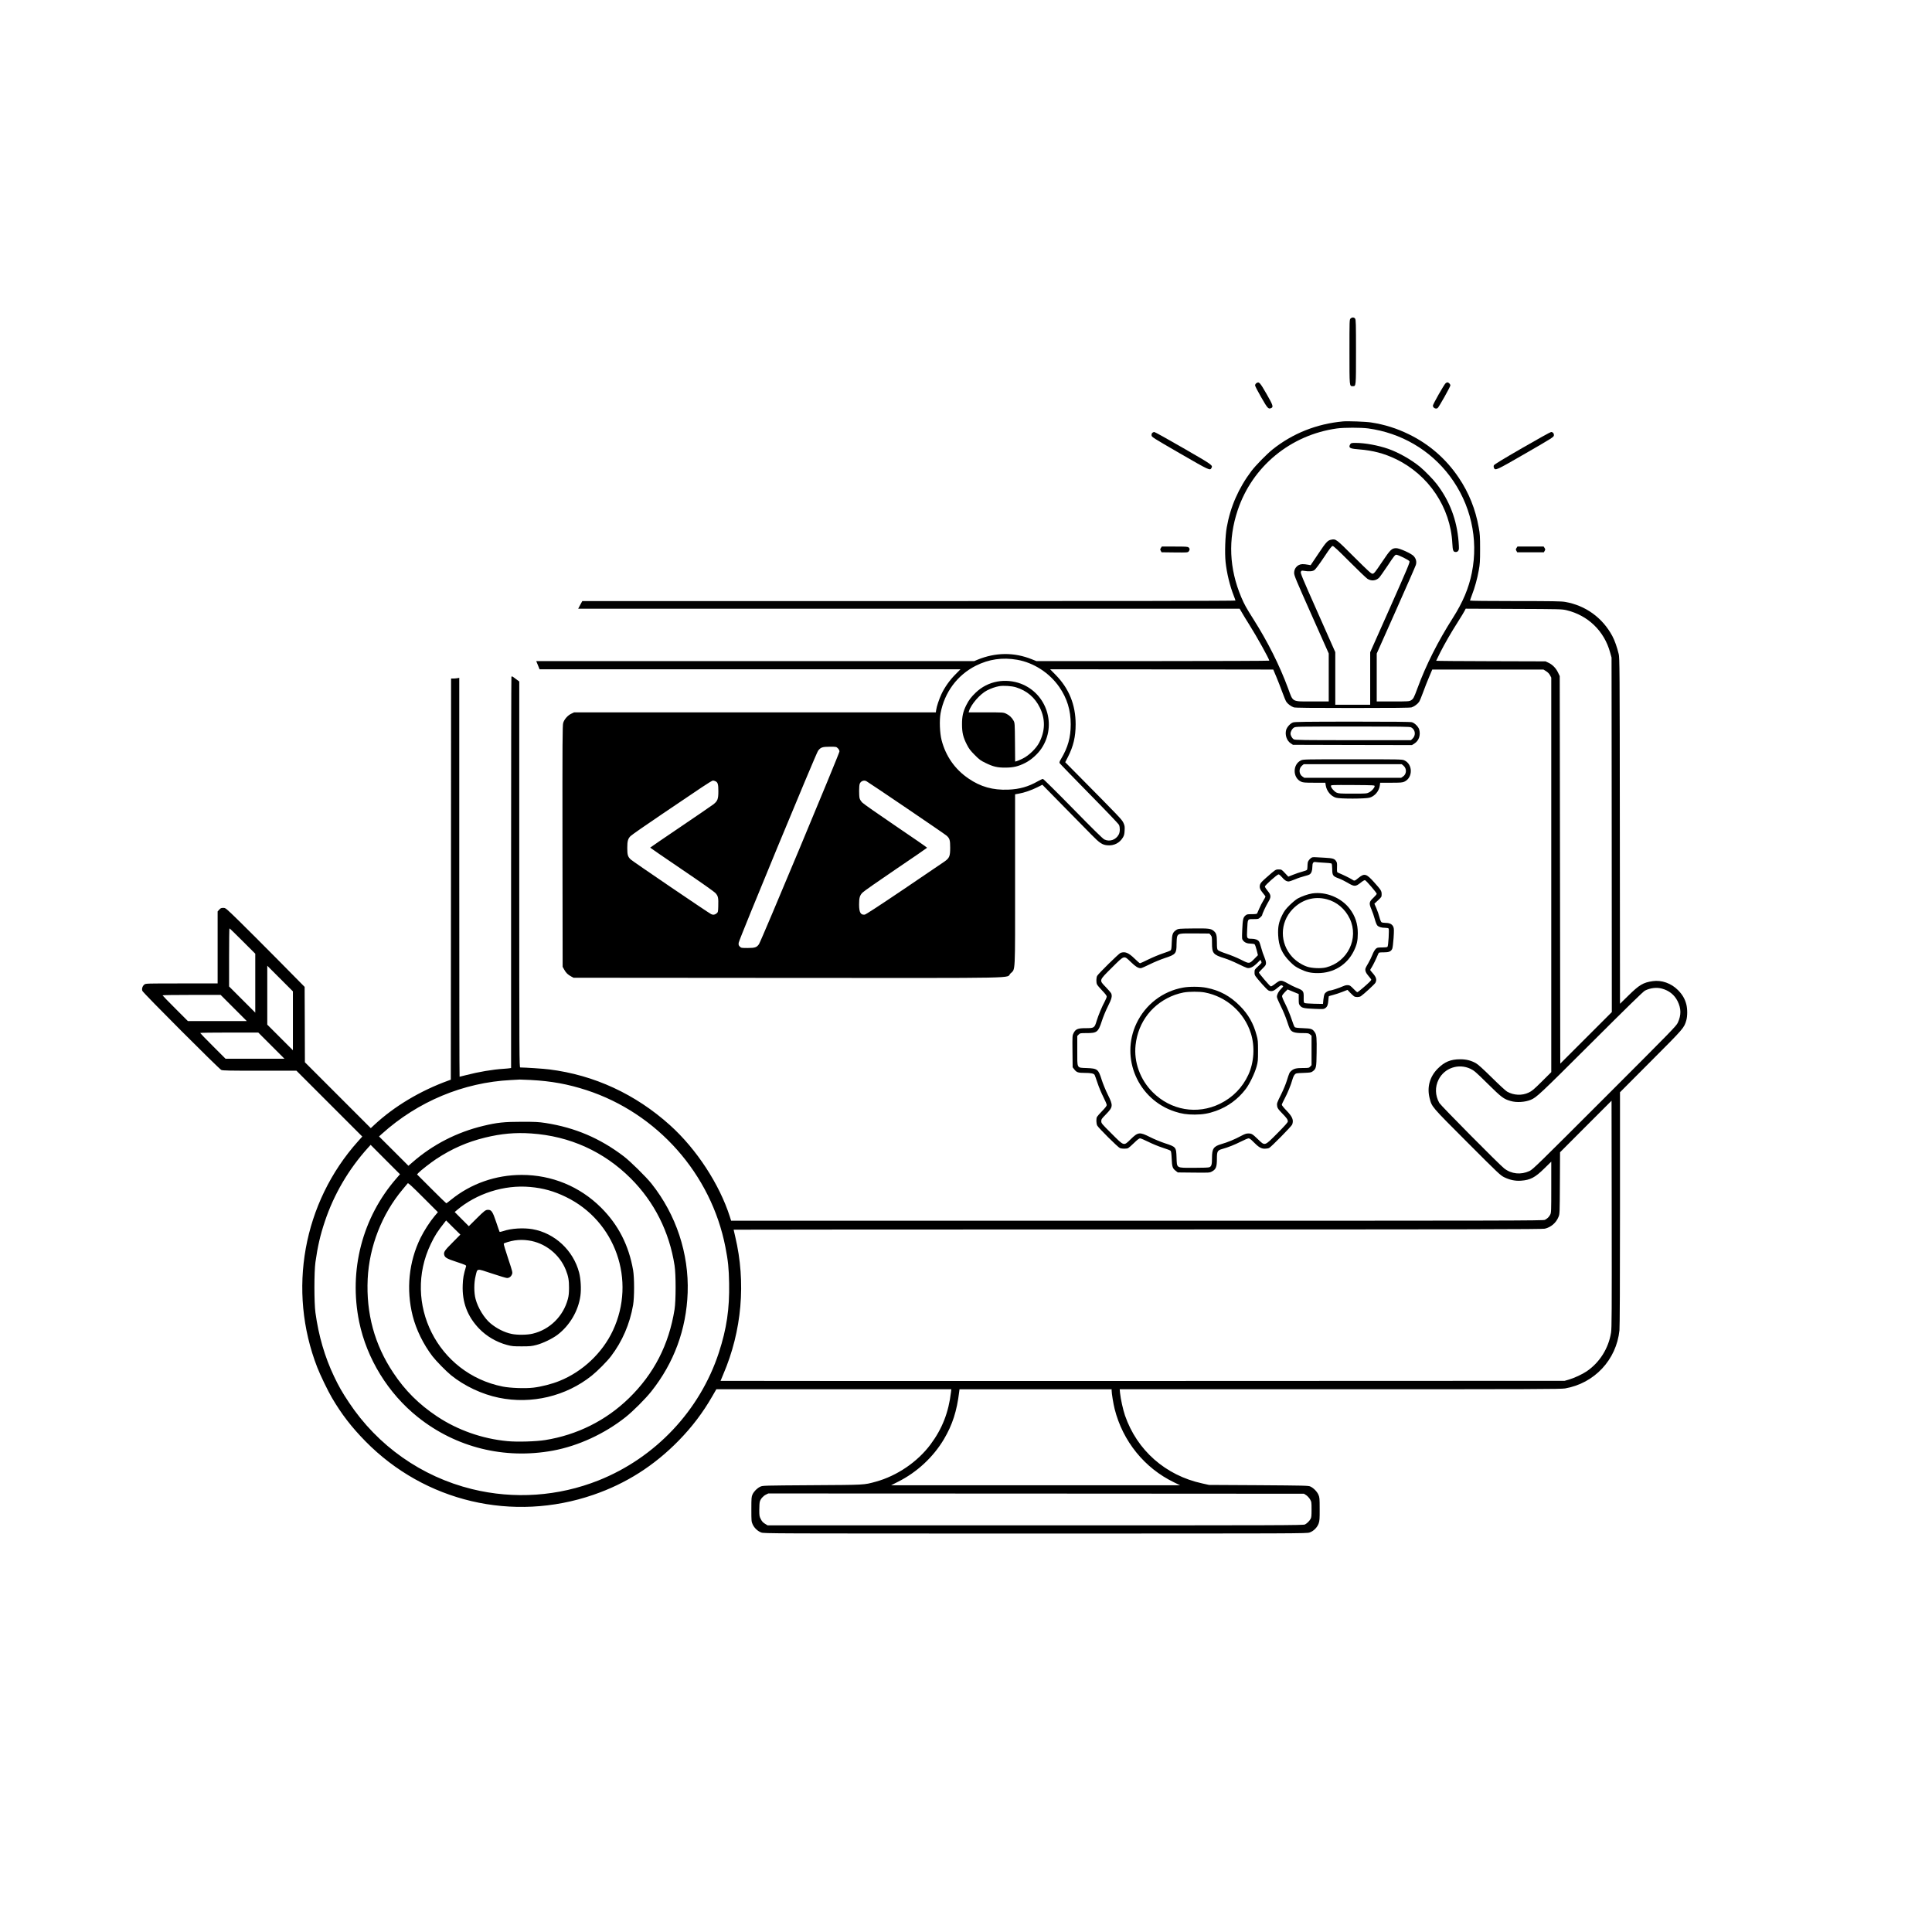 <?xml version="1.0" standalone="no"?>
<!DOCTYPE svg PUBLIC "-//W3C//DTD SVG 20010904//EN"
 "http://www.w3.org/TR/2001/REC-SVG-20010904/DTD/svg10.dtd">
<svg version="1.0" xmlns="http://www.w3.org/2000/svg"
 width="3542pt" height="3542pt" viewBox="0 0 3542 3542"
 preserveAspectRatio="xMidYMid meet">

<g transform="translate(0,3542) scale(0.1,-0.1)"
fill="#000000" stroke="none">
<path d="M24760 29580 c-20 -20 -20 -33 -20 -608 0 -648 -1 -632 60 -632 61 0
60 -15 60 630 0 514 -2 588 -16 608 -19 28 -57 29 -84 2z"/>
<path d="M23032 28394 c-12 -8 -22 -26 -22 -40 0 -13 51 -112 113 -219 118
-206 131 -220 183 -196 43 19 31 55 -82 252 -128 223 -142 238 -192 203z"/>
<path d="M26502 28393 c-29 -26 -232 -383 -232 -409 0 -41 52 -69 86 -46 22
14 234 392 234 416 0 24 -32 56 -56 56 -7 0 -21 -8 -32 -17z"/>
<path d="M24620 27694 c-480 -44 -922 -220 -1290 -514 -107 -86 -307 -290
-387 -395 -236 -313 -386 -656 -453 -1035 -28 -159 -38 -466 -21 -634 22 -205
78 -437 152 -623 16 -41 29 -78 29 -83 0 -7 -2109 -10 -5987 -10 l-5988 0 -38
-70 -37 -70 6063 0 6064 0 45 -77 c25 -43 83 -139 130 -213 138 -218 368 -632
368 -662 0 -4 -960 -8 -2134 -8 l-2135 0 -83 33 c-327 132 -668 128 -1000 -9
l-57 -24 -4015 0 -4015 0 31 -75 30 -75 3859 0 3858 0 -93 -94 c-103 -103
-196 -234 -255 -359 -43 -91 -89 -228 -98 -294 l-6 -43 -3316 0 -3316 0 -50
-24 c-66 -30 -131 -104 -150 -170 -13 -45 -15 -329 -13 -2261 l3 -2210 30 -53
c32 -59 66 -91 129 -125 l41 -22 3925 -3 c4434 -2 3992 -11 4085 81 93 93 85
-62 85 1718 l0 1567 68 12 c96 16 232 63 340 117 l92 46 387 -394 c213 -217
445 -453 516 -525 147 -151 198 -184 291 -191 120 -10 223 43 283 144 22 37
28 62 31 129 4 73 1 88 -22 139 -27 59 -55 89 -843 885 l-224 226 51 99 c99
195 140 368 140 597 0 358 -122 658 -371 910 l-97 98 2046 -2 2045 -3 57 -135
c31 -74 80 -200 109 -280 29 -80 62 -160 74 -177 26 -39 88 -85 136 -101 25
-9 315 -12 1081 -12 766 0 1056 3 1081 12 48 16 110 62 136 101 12 17 45 97
74 177 29 80 78 206 110 280 l57 135 1019 0 1020 0 48 -30 c32 -20 56 -45 72
-74 l23 -44 0 -3616 0 -3617 -172 -171 c-149 -148 -183 -176 -243 -204 -122
-58 -274 -51 -395 18 -25 14 -151 130 -280 258 -157 154 -253 242 -290 262
-90 51 -179 73 -289 73 -175 0 -288 -47 -411 -170 -148 -148 -202 -342 -150
-544 41 -161 27 -144 689 -807 580 -581 609 -608 681 -643 101 -49 203 -70
305 -62 170 12 259 58 427 224 l128 125 0 -467 c0 -439 -1 -469 -19 -504 -22
-43 -53 -73 -98 -96 -29 -15 -640 -16 -7476 -16 l-7443 0 -23 73 c-190 595
-611 1240 -1096 1677 -634 571 -1390 921 -2215 1024 -98 13 -434 35 -532 36
-17 0 -18 175 -18 3538 l0 3538 -69 51 c-65 49 -69 51 -75 30 -3 -12 -6 -1630
-6 -3594 l0 -3573 -22 -4 c-13 -3 -66 -7 -118 -11 -196 -12 -457 -56 -687
-116 -62 -16 -114 -29 -117 -29 -4 0 -6 1645 -6 3656 l0 3657 -38 -7 c-20 -3
-54 -6 -74 -6 l-38 0 -2 -3677 -3 -3677 -40 -15 c-521 -188 -1004 -478 -1368
-819 l-59 -55 -604 604 -604 604 -2 691 -3 691 -478 484 c-263 266 -589 592
-724 724 -246 240 -246 240 -290 240 -38 0 -49 -5 -74 -33 l-29 -32 0 -660 0
-660 -659 0 c-645 0 -659 0 -684 -20 -35 -27 -51 -78 -37 -116 14 -39 1405
-1431 1447 -1450 27 -12 150 -14 705 -14 l673 0 603 -603 604 -604 -77 -86
c-1009 -1125 -1299 -2733 -748 -4147 56 -144 194 -429 269 -557 176 -300 357
-535 613 -796 1091 -1111 2704 -1490 4180 -982 599 206 1112 532 1564 994 245
251 444 513 616 813 l74 128 2154 0 2154 0 -6 -52 c-44 -373 -160 -670 -374
-958 -239 -322 -618 -579 -1006 -685 -220 -60 -184 -58 -1165 -64 -895 -6
-906 -6 -951 -27 -58 -27 -116 -85 -143 -143 -19 -43 -21 -63 -21 -271 0 -215
1 -227 24 -277 29 -65 91 -124 157 -149 48 -19 155 -19 5024 -19 4856 0 4976
0 5029 19 74 25 142 94 167 167 16 46 19 84 18 264 0 197 -2 213 -23 262 -26
58 -89 123 -148 150 -35 17 -102 18 -948 24 l-910 5 -125 28 c-672 146 -1194
606 -1415 1245 -37 110 -79 298 -91 414 l-6 67 4040 0 c3535 0 4050 2 4125 15
538 94 940 523 997 1065 6 60 10 880 10 2230 l0 2135 568 570 c609 610 606
608 648 750 22 77 22 210 -1 295 -26 99 -72 177 -151 257 -124 126 -302 189
-464 165 -176 -25 -247 -68 -452 -270 l-148 -145 -3 3169 c-2 3004 -4 3173
-21 3244 -29 122 -74 250 -117 330 -181 336 -491 560 -866 625 -71 12 -225 15
-914 15 -484 0 -829 4 -829 9 0 5 16 50 35 101 52 132 100 306 126 455 21 114
24 161 24 390 0 229 -3 276 -24 390 -60 339 -183 645 -369 919 -231 343 -539
611 -907 791 -226 111 -450 182 -700 220 -97 15 -425 27 -515 19z m460 -128
c604 -82 1138 -393 1499 -873 383 -510 530 -1150 405 -1773 -56 -282 -166
-542 -346 -825 -276 -433 -497 -871 -652 -1295 -65 -175 -74 -193 -119 -220
-30 -19 -52 -20 -329 -20 l-298 0 0 439 0 439 351 788 c193 434 358 810 366
836 18 58 5 113 -37 161 -40 47 -261 147 -321 147 -84 0 -108 -24 -263 -255
-123 -184 -145 -210 -170 -213 -25 -3 -60 28 -340 306 -333 333 -335 334 -419
318 -67 -13 -93 -41 -237 -257 l-142 -211 -36 7 c-101 18 -139 17 -180 -4 -54
-28 -86 -81 -86 -145 -1 -46 34 -128 317 -764 l317 -712 0 -440 0 -440 -297 0
c-387 0 -353 -18 -448 240 -157 424 -372 853 -638 1272 -129 204 -164 266
-220 398 -222 525 -245 1059 -67 1593 268 805 968 1383 1820 1502 129 18 439
18 570 1z m-340 -2442 c157 -157 305 -299 329 -315 70 -45 154 -38 213 18 15
14 86 115 159 224 110 167 136 199 156 199 37 0 229 -95 243 -120 10 -19 -33
-121 -354 -845 l-366 -823 0 -481 0 -481 -320 0 -320 0 0 482 0 482 -321 724
c-291 655 -320 726 -310 749 11 23 15 24 54 18 95 -16 160 -11 195 14 20 14
91 109 173 232 112 169 144 209 162 209 16 0 103 -81 307 -286z m3983 -892
c392 -95 688 -382 795 -771 l27 -96 3 -3250 2 -3250 -472 -472 -473 -473 -5
3552 -5 3553 -31 65 c-38 80 -101 145 -174 179 l-55 26 -1002 3 c-552 1 -1003
5 -1003 8 0 3 34 71 74 152 86 169 199 365 331 572 51 80 102 164 114 188 l22
43 882 -4 c860 -3 884 -4 970 -25z m-10073 -908 c303 -54 590 -240 770 -499
144 -209 210 -425 210 -685 0 -239 -52 -425 -177 -633 -26 -43 -33 -63 -27
-77 5 -10 249 -262 542 -560 328 -333 539 -555 548 -575 20 -49 18 -129 -5
-173 -51 -99 -168 -140 -265 -92 -28 13 -212 194 -575 565 -294 300 -542 545
-551 545 -9 0 -52 -20 -96 -45 -172 -98 -334 -144 -540 -152 -282 -11 -507 52
-731 206 -246 168 -414 408 -490 700 -34 131 -43 365 -19 496 72 383 307 699
646 870 242 121 488 156 760 109z m-3289 -1623 c19 -19 29 -40 29 -58 0 -36
-1437 -3478 -1475 -3532 -41 -60 -74 -71 -209 -71 -112 0 -118 1 -143 26 -22
22 -25 32 -20 72 6 57 1413 3457 1454 3516 46 64 79 76 216 76 118 0 119 0
148 -29z m-2246 -603 c45 -20 55 -55 55 -184 0 -147 -15 -183 -99 -246 -31
-24 -303 -209 -603 -413 -301 -203 -547 -372 -548 -375 0 -3 260 -181 578
-397 352 -238 594 -409 619 -436 49 -54 56 -86 51 -242 -3 -103 -4 -108 -31
-131 -31 -26 -66 -31 -100 -13 -64 34 -1439 968 -1475 1003 -52 50 -62 83 -62
211 0 124 12 167 58 215 20 21 282 204 582 406 300 202 627 423 728 491 100
67 191 123 202 123 10 0 31 -5 45 -12z m2768 1 c52 -28 1436 -967 1471 -999
57 -51 66 -81 66 -222 0 -155 -14 -189 -103 -252 -34 -24 -370 -252 -747 -507
-455 -307 -696 -464 -716 -467 -76 -10 -104 41 -104 185 0 125 12 166 63 219
23 24 299 217 612 429 314 212 571 389 572 393 2 4 -256 182 -572 396 -316
214 -593 408 -615 431 -26 26 -45 57 -51 81 -12 55 -11 225 2 263 18 50 76 74
122 50z m-11436 -2931 l233 -233 0 -540 0 -540 -240 240 -240 240 0 532 c0
293 3 533 7 533 5 0 113 -105 240 -232z m923 -1463 l0 -540 -235 235 -235 235
0 540 0 540 235 -235 235 -235 0 -540z m25097 591 c132 -35 231 -115 288 -229
68 -137 69 -257 5 -396 -29 -62 -105 -140 -1343 -1378 -1231 -1231 -1316
-1314 -1377 -1342 -158 -73 -330 -55 -463 48 -90 70 -1162 1152 -1190 1201
-77 138 -81 293 -12 429 107 212 365 299 582 197 69 -33 97 -57 317 -274 255
-252 294 -281 421 -317 107 -32 264 -22 370 22 106 45 161 96 1100 1033 650
649 963 955 993 969 97 49 213 63 309 37z m-26182 -356 l240 -240 -540 0 -540
0 -232 232 c-128 128 -233 236 -233 240 0 5 240 8 533 8 l532 0 240 -240z
m690 -690 l240 -240 -540 0 -540 0 -232 232 c-128 128 -233 236 -233 240 0 5
240 8 533 8 l532 0 240 -240z m4760 -630 c374 -20 676 -75 1018 -186 1299
-424 2286 -1539 2546 -2877 50 -255 63 -384 68 -662 9 -470 -45 -835 -188
-1273 -347 -1061 -1162 -1926 -2204 -2342 -738 -294 -1549 -350 -2322 -160
-926 228 -1729 794 -2257 1590 -124 186 -186 296 -270 472 -172 360 -285 749
-343 1173 -25 186 -25 745 0 925 40 285 88 495 172 745 166 498 436 959 792
1353 l48 53 269 -270 269 -269 -65 -75 c-626 -718 -877 -1685 -683 -2632 139
-674 531 -1311 1075 -1745 699 -558 1586 -778 2476 -615 465 86 949 309 1334
615 135 107 363 335 470 470 417 524 643 1139 667 1810 25 718 -211 1431 -663
2000 -96 121 -391 412 -509 501 -438 333 -893 526 -1435 611 -126 19 -184 22
-435 22 -321 0 -453 -14 -705 -75 -486 -117 -926 -343 -1297 -667 l-75 -65
-269 269 -270 269 53 48 c658 593 1494 942 2363 986 83 5 157 9 165 9 8 1 101
-3 205 -8z m19801 -4630 c-46 -290 -209 -549 -447 -711 -82 -55 -226 -122
-324 -151 l-80 -23 -7737 -3 c-4256 -1 -7738 0 -7738 2 0 2 22 55 49 118 343
798 420 1688 220 2527 -16 68 -29 125 -29 127 0 2 3333 4 7408 4 6126 0 7417
3 7463 14 113 26 208 107 251 215 23 56 23 59 26 621 l3 565 472 473 472 472
3 -2077 c2 -1801 1 -2091 -12 -2173z m-19797 3650 c707 -48 1331 -331 1826
-825 431 -431 706 -978 802 -1595 26 -164 25 -646 0 -805 -104 -650 -378
-1182 -838 -1630 -420 -408 -948 -672 -1534 -766 -168 -27 -512 -37 -691 -20
-462 43 -915 203 -1292 454 -334 223 -586 474 -802 800 -344 515 -499 1087
-469 1721 29 595 261 1188 641 1640 46 54 87 105 93 112 8 11 72 -48 281 -257
l272 -272 -60 -71 c-88 -105 -191 -265 -259 -402 -215 -440 -265 -945 -143
-1429 64 -252 196 -522 363 -740 64 -84 252 -276 341 -348 244 -197 567 -349
875 -412 599 -124 1232 27 1704 405 106 85 281 261 352 355 207 271 346 593
406 940 24 140 24 500 0 640 -80 457 -271 830 -587 1145 -389 388 -903 600
-1455 600 -475 0 -930 -159 -1293 -453 -45 -37 -86 -67 -90 -67 -4 0 -126 119
-272 265 l-264 264 24 27 c42 45 220 184 328 256 289 190 567 312 894 392 298
73 556 96 847 76z m-19 -981 c238 -21 438 -77 655 -183 909 -441 1292 -1531
861 -2450 -192 -410 -556 -753 -979 -923 -137 -56 -337 -107 -477 -123 -149
-18 -425 -8 -564 20 -1192 237 -1842 1528 -1317 2616 75 156 125 234 260 404
l20 25 130 -130 131 -129 -144 -146 c-146 -146 -165 -175 -152 -226 13 -50 47
-70 230 -130 160 -53 176 -61 171 -79 -46 -153 -58 -219 -62 -345 -12 -315 86
-573 300 -797 136 -141 318 -248 512 -300 90 -24 118 -26 270 -26 152 0 181 3
270 26 119 31 292 115 386 186 225 171 383 441 420 717 17 126 6 306 -24 424
-106 406 -447 724 -854 795 -167 29 -394 15 -537 -35 -33 -11 -63 -17 -67 -13
-3 5 -32 86 -63 180 -63 188 -86 223 -147 223 -47 0 -65 -13 -214 -161 l-140
-139 -130 130 -129 130 34 29 c364 311 875 474 1350 430z m-33 -980 c302 -41
572 -253 686 -540 46 -114 60 -193 59 -329 0 -94 -5 -145 -21 -205 -83 -315
-331 -560 -643 -635 -102 -25 -284 -27 -388 -5 -131 27 -273 98 -387 193 -115
95 -232 286 -274 447 -31 115 -31 297 0 421 36 147 9 142 298 47 137 -46 262
-83 278 -83 40 0 74 25 91 67 14 33 12 43 -71 293 -48 143 -84 264 -80 270 8
13 127 48 200 59 86 12 162 13 252 0z m10693 -2755 c0 -50 31 -239 55 -335
149 -591 547 -1083 1087 -1344 l113 -55 -2650 0 -2649 0 125 63 c350 175 650
454 846 785 154 261 235 511 278 865 l6 47 1395 0 1394 0 0 -26z m3568 -1916
c22 -15 54 -49 69 -75 27 -46 28 -53 28 -188 0 -112 -3 -146 -17 -170 -21 -39
-64 -82 -103 -103 -28 -16 -387 -17 -4941 -17 l-4911 0 -49 30 c-37 23 -56 44
-76 84 -26 50 -28 64 -28 170 0 64 4 132 10 151 13 49 61 104 112 129 l43 21
4911 -2 4910 -3 42 -27z"/>
<path d="M24756 27278 c-9 -12 -16 -30 -16 -39 0 -36 32 -46 180 -58 251 -20
456 -74 668 -176 603 -289 1005 -888 1038 -1546 7 -136 17 -159 65 -159 19 0
34 8 45 25 14 21 14 40 5 165 -32 398 -163 745 -400 1055 -63 83 -221 245
-307 316 -162 133 -391 262 -579 329 -187 65 -429 110 -600 110 -75 0 -85 -2
-99 -22z"/>
<path d="M18285 22925 c-152 -28 -286 -97 -398 -204 -83 -80 -124 -134 -171
-227 -60 -119 -80 -210 -79 -354 0 -153 21 -239 90 -373 38 -75 65 -110 143
-188 85 -86 107 -102 200 -147 139 -68 215 -86 365 -85 147 1 237 23 366 89
109 56 226 162 295 266 282 424 95 1003 -381 1184 -136 51 -289 65 -430 39z
m340 -105 c203 -63 349 -188 440 -375 102 -210 98 -425 -13 -640 -55 -107
-191 -238 -302 -292 -47 -23 -97 -45 -112 -48 l-27 -7 -3 354 c-3 342 -4 354
-25 394 -31 58 -79 103 -138 130 -49 23 -56 24 -368 24 l-318 0 6 23 c38 124
202 313 330 379 77 39 151 65 223 78 76 14 229 4 307 -20z"/>
<path d="M21125 27484 c-10 -10 -15 -29 -13 -47 3 -29 28 -45 521 -330 543
-313 550 -317 577 -267 27 51 24 53 -515 364 -282 163 -522 296 -533 296 -11
0 -28 -7 -37 -16z"/>
<path d="M27905 27205 c-363 -210 -512 -301 -518 -317 -5 -13 -4 -32 2 -45 25
-54 30 -52 578 264 494 285 518 301 521 330 4 35 -19 63 -51 63 -12 0 -251
-133 -532 -295z"/>
<path d="M21283 25374 c-15 -24 -15 -29 -2 -53 l15 -26 239 -3 c235 -2 240 -2
258 19 22 27 22 52 -1 72 -16 15 -49 17 -255 17 l-237 0 -17 -26z"/>
<path d="M27803 25374 c-15 -24 -15 -29 -2 -53 l15 -26 244 0 244 0 15 26 c13
24 13 29 -2 53 l-17 26 -240 0 -240 0 -17 -26z"/>
<path d="M23705 22175 c-51 -18 -111 -85 -126 -139 -24 -90 12 -196 83 -243
l42 -28 1091 -3 1091 -2 47 30 c80 51 114 152 86 255 -15 52 -82 119 -134 134
-28 8 -350 11 -1090 11 -875 -1 -1057 -3 -1090 -15z m2166 -90 c79 -42 91
-147 23 -210 l-27 -25 -1059 0 c-908 0 -1063 2 -1087 15 -30 15 -61 69 -61
104 0 40 28 90 62 111 33 20 48 20 1076 20 922 0 1046 -2 1073 -15z"/>
<path d="M23854 21481 c-158 -72 -158 -320 0 -392 36 -16 68 -19 242 -19 l202
0 7 -47 c16 -106 94 -200 189 -228 74 -22 541 -21 615 1 97 28 176 123 188
225 l6 49 201 0 c174 0 206 3 242 19 159 72 159 320 -1 392 -38 18 -91 19
-945 19 -859 0 -907 -1 -946 -19z m1875 -97 c65 -54 61 -155 -8 -201 l-34 -23
-887 0 -887 0 -34 23 c-68 45 -72 148 -8 201 l31 26 898 0 898 0 31 -26z
m-527 -379 c-6 -34 -56 -89 -102 -112 -43 -22 -54 -23 -300 -23 -229 0 -259 2
-297 19 -44 21 -103 90 -103 123 0 17 16 18 403 16 396 -3 402 -3 399 -23z"/>
<path d="M24063 19703 c-33 -7 -79 -57 -87 -94 -3 -17 -6 -52 -6 -78 0 -25 -4
-52 -8 -58 -5 -7 -43 -22 -86 -33 -42 -11 -118 -36 -167 -56 l-90 -36 -62 66
c-61 65 -63 66 -113 66 -59 0 -57 1 -221 -143 -89 -78 -115 -106 -123 -136
-14 -52 0 -91 54 -155 25 -29 46 -58 46 -64 0 -6 -18 -40 -40 -75 -22 -35 -55
-100 -73 -143 -18 -44 -36 -85 -40 -91 -6 -9 -37 -13 -97 -13 -84 0 -92 -2
-120 -27 -40 -36 -47 -71 -56 -267 -6 -158 -6 -162 17 -190 30 -38 76 -56 142
-56 29 0 60 -6 68 -12 8 -7 25 -55 38 -107 l23 -93 -63 -64 c-96 -97 -93 -97
-245 -20 -71 36 -192 86 -269 111 -84 28 -147 55 -157 67 -15 17 -18 40 -18
139 0 135 -10 170 -59 212 -53 44 -91 48 -379 45 -259 -3 -268 -4 -304 -26
-68 -43 -82 -79 -86 -229 -4 -106 -7 -135 -21 -147 -9 -8 -72 -33 -141 -55
-69 -23 -189 -73 -267 -111 -77 -39 -147 -70 -153 -70 -7 0 -51 38 -99 85
-112 109 -176 135 -258 105 -32 -12 -407 -381 -429 -422 -16 -31 -19 -115 -4
-152 5 -15 48 -66 95 -115 57 -59 85 -96 85 -111 0 -13 -16 -52 -35 -88 -51
-93 -119 -256 -150 -358 -38 -129 -46 -134 -198 -134 -147 0 -187 -16 -225
-90 -22 -44 -23 -50 -20 -336 l3 -291 28 -36 c44 -58 71 -67 195 -67 114 0
167 -11 181 -39 5 -9 28 -74 52 -146 23 -71 71 -186 106 -255 35 -68 63 -135
63 -149 0 -16 -26 -50 -84 -110 -46 -47 -89 -96 -95 -108 -16 -31 -14 -119 4
-157 20 -42 382 -402 418 -415 37 -14 123 -14 150 0 12 6 61 49 108 95 59 58
94 84 110 84 13 0 82 -29 152 -64 71 -36 188 -84 260 -107 73 -23 139 -48 147
-56 11 -10 16 -47 21 -146 6 -149 16 -179 76 -224 l36 -28 291 -3 c289 -3 292
-3 336 21 72 38 90 84 90 227 0 142 9 160 98 185 106 29 226 77 343 136 64 33
127 59 140 59 17 0 45 -20 89 -66 93 -95 141 -124 207 -124 30 0 66 6 81 14
41 22 410 397 422 429 30 82 6 142 -105 257 -47 48 -85 96 -85 105 0 9 22 58
49 108 56 104 120 260 146 357 10 36 29 76 42 90 22 24 30 25 161 30 125 5
140 7 169 29 63 47 68 70 71 336 4 274 -1 331 -31 376 -45 67 -64 73 -217 79
-106 4 -143 9 -154 20 -8 8 -35 76 -59 151 -25 75 -75 196 -111 268 -47 94
-65 138 -60 155 3 13 27 44 53 70 l47 46 102 -42 102 -42 0 -92 c0 -85 2 -95
26 -123 34 -41 70 -49 266 -57 159 -6 167 -6 196 14 37 27 49 59 55 145 3 37
7 70 9 73 3 2 39 13 82 24 43 11 118 36 168 56 l92 36 48 -51 c27 -28 59 -57
71 -66 29 -20 97 -19 127 2 56 38 253 220 266 245 29 56 16 103 -50 177 -25
29 -46 54 -46 58 0 3 13 27 30 52 25 40 81 154 118 244 11 26 13 27 98 27 98
0 135 15 158 65 8 18 18 99 25 198 9 141 8 174 -4 203 -20 49 -67 74 -141 74
-33 0 -68 6 -77 13 -9 6 -26 47 -37 91 -11 43 -36 117 -56 163 l-37 85 67 62
c64 60 66 63 66 111 0 62 -11 79 -142 225 -138 153 -174 163 -280 77 -77 -63
-74 -62 -126 -28 -41 26 -154 81 -245 119 -27 12 -27 12 -25 99 3 78 0 92 -20
120 -29 41 -62 50 -207 58 -66 3 -138 8 -160 9 -22 2 -50 2 -62 -1z m208 -99
c70 -3 132 -10 139 -14 8 -5 13 -40 14 -103 1 -117 12 -132 122 -172 41 -15
111 -50 157 -77 127 -76 148 -76 245 1 38 31 68 48 78 44 23 -8 214 -231 214
-249 0 -8 -27 -41 -60 -72 -81 -76 -85 -101 -37 -214 20 -46 47 -125 61 -177
15 -56 34 -104 47 -118 27 -28 77 -43 145 -43 29 0 56 -5 62 -13 13 -15 -5
-316 -20 -334 -7 -9 -40 -13 -99 -13 -83 0 -91 -2 -118 -27 -17 -17 -43 -61
-61 -108 -17 -44 -51 -113 -75 -153 -24 -40 -47 -82 -50 -93 -13 -40 5 -86 55
-143 28 -32 50 -61 50 -66 0 -14 -39 -53 -144 -144 -54 -47 -104 -86 -111 -86
-7 0 -33 22 -58 49 -26 27 -56 56 -69 65 -32 23 -85 20 -146 -9 -58 -27 -204
-75 -229 -75 -31 0 -84 -33 -99 -62 -8 -16 -18 -64 -22 -106 l-7 -77 -159 3
c-88 2 -168 8 -178 13 -16 9 -18 22 -17 98 2 124 -4 132 -141 186 -36 14 -104
48 -151 75 -58 34 -98 50 -121 50 -34 0 -47 -7 -138 -77 -25 -19 -48 -30 -55
-25 -26 15 -215 237 -215 253 0 4 29 36 65 71 59 58 65 68 65 105 0 23 -13 68
-30 107 -17 37 -42 111 -56 164 -14 53 -32 108 -41 120 -21 33 -72 52 -141 52
-85 0 -86 2 -77 172 10 197 5 188 114 188 87 0 92 1 126 31 19 17 35 36 35 43
0 21 68 167 109 235 58 96 57 130 -9 209 -27 33 -50 68 -50 79 0 23 225 223
251 223 10 0 37 -23 61 -51 47 -56 83 -79 123 -79 14 0 67 18 118 39 50 22
126 47 167 57 41 10 86 24 99 33 33 21 51 70 51 140 0 70 17 95 59 87 14 -3
83 -8 152 -12z m-2075 -1327 c22 -26 24 -36 24 -145 0 -191 20 -215 235 -282
55 -17 163 -62 240 -100 77 -38 152 -72 166 -75 52 -13 109 13 181 82 l67 66
13 -28 c12 -26 10 -29 -55 -89 -66 -61 -67 -64 -67 -113 0 -57 -1 -55 143
-220 48 -55 99 -105 113 -112 50 -22 89 -14 144 32 88 71 86 70 110 57 22 -12
21 -13 -23 -58 -49 -50 -77 -104 -77 -149 0 -15 32 -91 70 -167 39 -77 89
-197 112 -267 22 -71 49 -143 60 -159 31 -52 86 -70 220 -70 109 0 119 -2 145
-24 l28 -24 0 -270 0 -270 -24 -26 c-23 -25 -30 -26 -130 -26 -125 0 -170 -11
-215 -50 -37 -33 -38 -36 -87 -190 -18 -58 -63 -166 -100 -240 -80 -161 -83
-169 -74 -223 6 -35 22 -56 90 -127 88 -90 105 -115 105 -151 0 -16 -56 -79
-192 -216 -239 -240 -225 -235 -356 -109 -102 98 -116 106 -178 106 -37 0 -65
-10 -138 -49 -109 -59 -239 -113 -355 -146 -143 -42 -171 -84 -171 -254 0
-120 -9 -153 -47 -170 -15 -7 -114 -11 -283 -11 -333 0 -312 -12 -320 187 -7
196 -7 196 -221 266 -75 25 -195 75 -266 111 -190 96 -218 93 -354 -40 -130
-127 -117 -130 -351 104 -180 179 -188 189 -188 227 0 35 8 47 85 125 133 137
135 160 35 361 -39 79 -88 197 -111 269 -63 200 -77 211 -277 219 -186 8 -172
-17 -172 321 l0 267 26 27 c26 25 30 26 146 26 190 0 212 17 278 220 23 73 73
194 111 269 72 142 84 194 58 244 -7 12 -49 61 -95 109 -126 131 -131 117 109
356 238 236 218 230 350 104 88 -85 132 -112 182 -112 12 0 86 32 164 71 78
39 203 90 278 115 197 64 213 83 213 252 0 60 5 124 11 142 20 56 42 60 332
57 l259 -2 24 -28z"/>
<path d="M24055 19040 c-75 -12 -192 -53 -264 -93 -31 -17 -97 -72 -147 -121
-75 -75 -99 -107 -137 -183 -63 -128 -81 -215 -74 -367 9 -203 71 -342 217
-488 72 -72 103 -94 181 -132 120 -58 197 -76 330 -76 288 0 534 151 659 405
57 117 73 190 73 325 0 174 -46 314 -148 449 -155 204 -437 319 -690 281z
m269 -106 c184 -48 336 -177 422 -357 171 -361 -38 -792 -435 -893 -91 -23
-263 -16 -351 15 -95 33 -200 102 -269 177 -232 253 -229 628 5 874 170 178
396 244 628 184z"/>
<path d="M21689 17314 c-374 -67 -690 -311 -854 -657 -301 -636 30 -1397 704
-1616 125 -41 219 -55 366 -55 146 1 249 18 385 66 219 78 406 215 549 403 71
94 164 287 198 410 25 92 27 114 27 290 0 174 -2 198 -27 288 -57 214 -150
378 -302 532 -180 183 -372 288 -618 336 -116 23 -313 24 -428 3z m398 -89
c398 -76 724 -365 846 -750 76 -240 58 -534 -47 -760 -109 -235 -286 -416
-521 -531 -417 -203 -898 -121 -1232 212 -230 229 -348 554 -314 864 46 428
316 773 721 921 45 16 116 36 158 43 104 19 292 19 389 1z"/>
</g>
</svg>
